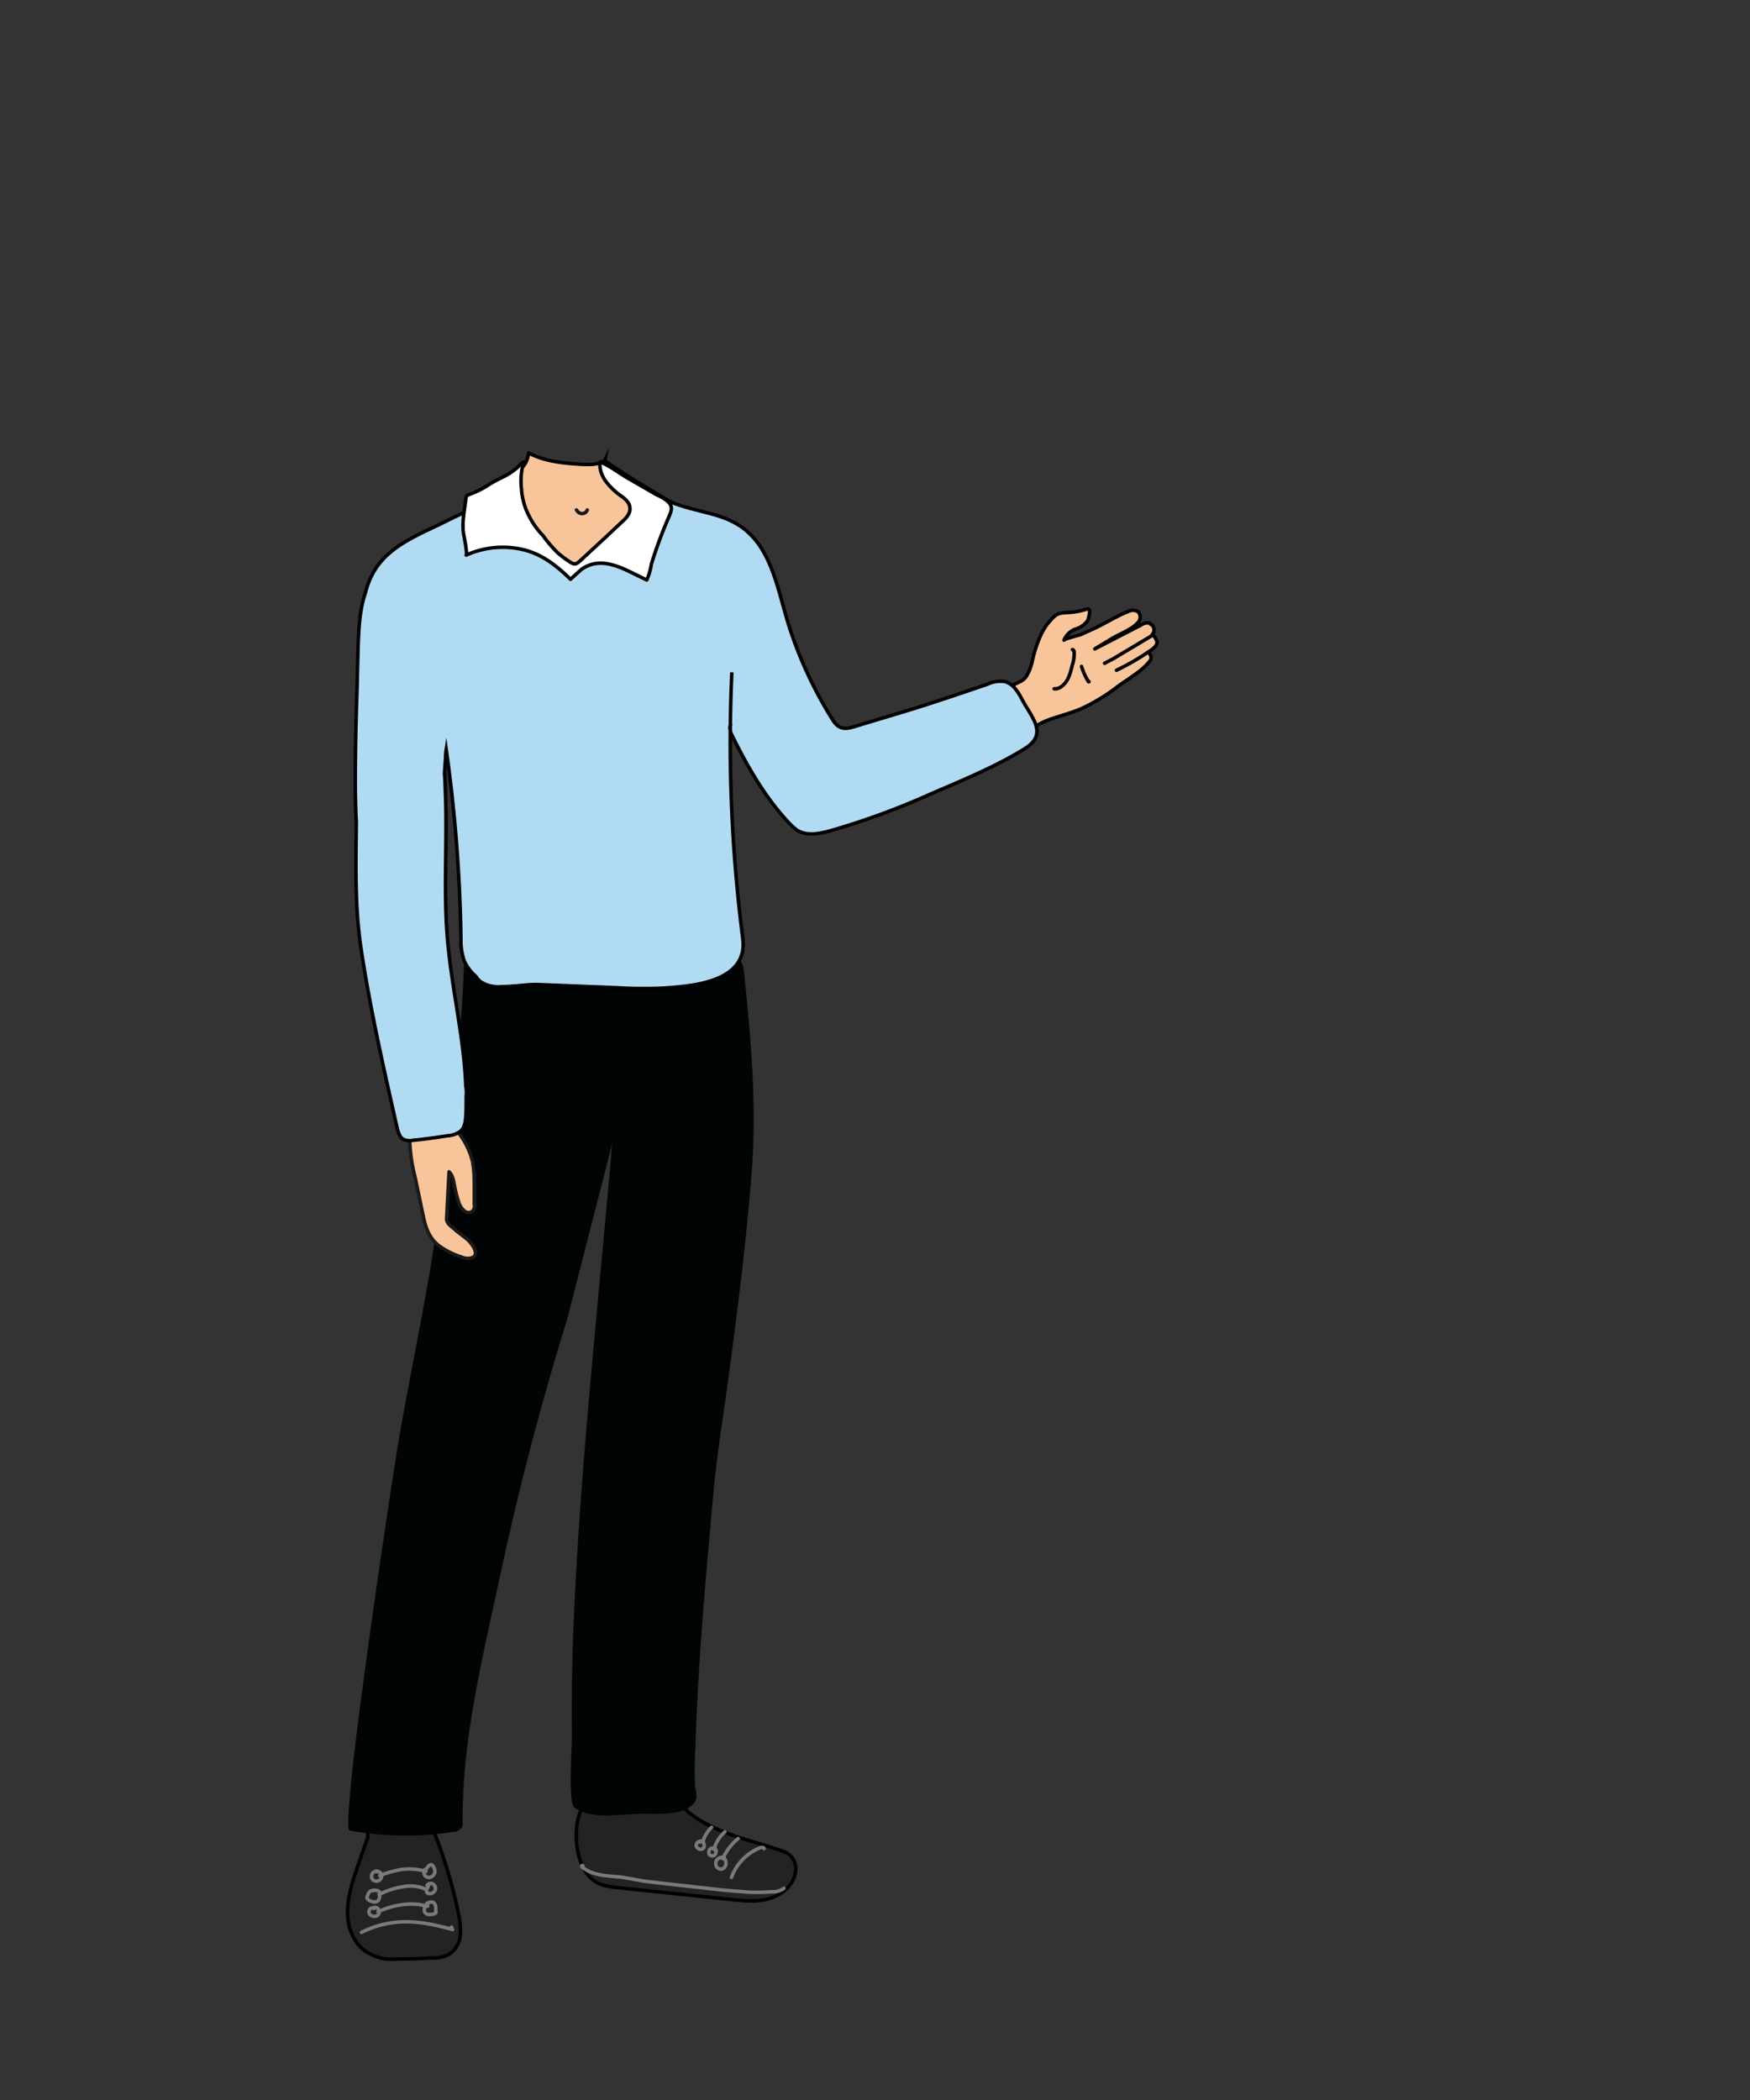 <svg xmlns="http://www.w3.org/2000/svg" viewBox="0 0 500 600"><rect x="0" y="0" width="500" height="600" fill="#333333" stroke="none"/><defs><style>.cls-2{fill:#f8c59a}.cls-2,.cls-4,.cls-5{stroke:#000}.cls-2,.cls-4,.cls-5,.cls-6{stroke-linecap:round;stroke-linejoin:round}.cls-4,.cls-6{fill:none}.cls-5{fill:#232323}.cls-6{stroke:#7a7a7a}</style></defs><g style="isolation:isolate"><g id="Layer_1" data-name="Layer 1"><path class="cls-2" d="M288.6 212.4l1.5-1c2.6-1.7 5.2-3.8 8-5.1s7.3-2.3 10.8-3.8a53.6 53.6 0 0010.5-6.4c3-2.2 6.8-4.3 9.1-7.2a1.5 1.5 0 000-2 1.7 1.7 0 00-.5-.6s3.1-1.6 2.5-3.2l-.5-1a2 2 0 00-.9-.7 1.9 1.9 0 00-.4-3.1l-.2-.2c-1-.5-2.6.5-2.6.5h.1l-13.2 6.8 4.8-2.9c2.1-1.3 5.7-2.6 7.4-4.5a2.3 2.3 0 00.3-3.1 2.6 2.6 0 00-2.4-.4c-3.3 1.2-6.6 3.3-9.9 4.9l-4.2 1.9c-.5.2-4.7 1.2-4.8 1.6a5.7 5.7 0 013.4-3.2 6.4 6.4 0 003.3-2.3c.2-.3 1.3-3.8-.1-3.4a20.6 20.6 0 01-5.3 1c-3.2.1-3.7.5-5.8 3s-3.7 6.9-4.6 11a13.3 13.3 0 01-1.7 4.3c-1.1 1.5-2.4 1.6-3.8 2.5s-6.4 3.2-6.3 5 1.4 3.1 1.9 4.2z"/><path d="M326 178.5h0z" style="mix-blend-mode:multiply" opacity=".5" stroke-linecap="round" stroke-linejoin="round" stroke="#000" fill="#f8c59a"/><path class="cls-4" d="M315.6 189.5l2.5-1.3 10.7-6.4m-9.8 9.7a70.8 70.8 0 008.9-5.1"/><path class="cls-5" d="M105.1 524.9l-2.9 8.3c-1.5 4.4-3 8.9-2.9 13.6s2.3 9.5 6.5 11.5 5.8 1.4 8.8 1.4 5.8-.1 8.7-.3a9.6 9.6 0 005-1 7.4 7.4 0 003.2-5.3 22.4 22.4 0 00-.5-6.3 136.9 136.9 0 00-7-23.4c-.7-1.7-1.4-3.3-3.1-3.8a8.2 8.2 0 00-3.1-.3 33.7 33.7 0 00-7.7.9 9.8 9.8 0 00-3.7 1.4 3.3 3.3 0 00-1.3 3.3z"/><path class="cls-6" d="M129 550.6l.3.7c-4.7-1.3-9.6-2.4-14.6-2.2a28.4 28.4 0 00-11.4 3m18.4-17.4a16.7 16.7 0 00-6.7-.6 29.9 29.9 0 00-6.5 1.8m13.4 4a10.9 10.9 0 00-6.9-.8 22 22 0 00-6.7 2.2m13.7 3.2c0-.2.2 0 .2.1a.3.3 0 01-.4 0c-4.5-1.3-9.5-.3-13.8 1.6"/><path class="cls-6" d="M107.3 534.6a1.6 1.6 0 011.7 1 1.5 1.5 0 01-2.7 1.2 1.8 1.8 0 01.1-1.6 1.4 1.4 0 011.5-.4m-1.6 5.4a2.3 2.3 0 011.8.1l.3.2a.7.7 0 01.1.5 3.3 3.3 0 01-.4 2c-.7.7-1.9.4-2.7-.1a1.2 1.2 0 01-.5-.5.9.9 0 01.1-.7 3.7 3.7 0 01.5-1.1 1.2 1.2 0 011.1-.4m0 4.9a1.2 1.2 0 011.6.5 1.2 1.2 0 01-.3 1.6 1.1 1.1 0 01-.8.3 1.6 1.6 0 01-1.4-.5 1.2 1.2 0 01-.1-1.4.9.9 0 011.3-.3m15.3-1.6a2.1 2.1 0 011.5-.2c.6.3.7.9.8 1.5v1a.4.4 0 010 .5c-.1.2-.3.2-.4.3a4.1 4.1 0 01-1.6.2 1.3 1.3 0 01-1.2-.8 1.7 1.7 0 010-1 3.7 3.7 0 01.7-1.4h.3m-.3-5.1a1.4 1.4 0 011.2-.6 1.5 1.5 0 011.2 1.7 1.6 1.6 0 01-1.8 1.2.8.8 0 01-.7-.4 1.5 1.5 0 01.1-.9l.5-1.1m-.9-4.5a2.7 2.7 0 00.7-.8c.3-.3.6-.6 1-.5a1.2 1.2 0 01.5.5 2.3 2.3 0 01.4 1.8 2.1 2.1 0 01-1.3 1.3 1.8 1.8 0 01-1.4-.4 1.4 1.4 0 01-.3-1.4c0-.3.3-.6.5-.5"/><path class="cls-5" d="M223.1 528.7a6.8 6.8 0 012.4 1.2 5.3 5.3 0 011.8 4.8c-.4 3.7-3.7 6.6-7.3 7.7s-7.5.7-11.3.3l-32.4-3.4a17.9 17.9 0 01-5.1-1.1c-4.4-2-6.2-7.4-6.5-12.2s.6-9.9 4.4-12.5 5.5-2 8.5-2.2 10.3-2.3 13.6-.6 3.4 5.5 5.9 7.4c7.4 5.7 17.4 7.7 26 10.6z"/><path class="cls-6" d="M218.3 528.2c-.1-.5-.8-.4-1.3-.2a14.4 14.4 0 00-8 8.4m1.9-11.1a16.4 16.4 0 00-4.3 5.5c.1.2.3 0 .3-.1m.2-7.3a10.1 10.1 0 00-3.1 5m-.7-6.3a9.7 9.7 0 00-2.5 4.1h.1m23.1 13.3a5.3 5.3 0 01-3.5 1 53 53 0 01-6.9.1l-6.3-.5-17.1-1.9-6-.7-6.2-1.1c-4-.5-8.4-.3-11.6-2.9a.5.5 0 01-.2-.4c.1-.1.4-.1.3 0"/><path class="cls-6" d="M206.7 531h.3a2.5 2.5 0 01.4 1.7 1.8 1.8 0 01-1.1 1.3 1.5 1.5 0 01-1.8-1.4 1.8 1.8 0 011.5-1.9c.3-.1.7 0 .7.3a.4.4 0 01-.5-.2m-2.3-2.8a.5.5 0 01.5.3.8.8 0 01.2.5 1.6 1.6 0 01-.4 1.2 1.1 1.1 0 01-1.5-.1 1.4 1.4 0 01.1-1.5 1.4 1.4 0 011.5-.3m-4.3-1.8a.4.4 0 01.5-.2 1 1 0 01.5.4 1.5 1.5 0 01.1 1.3c0 .2-.2.3-.3.4a1.3 1.3 0 01-1.9-.9 1.3 1.3 0 011.7-1.2"/><path d="M162 377.1q-11 35.4-18.8 71.7c-4.9 23-11.3 48.1-11 71.8a3 3 0 01-.3 1.6 3.2 3.2 0 01-2.5 1.2 88.5 88.5 0 01-29.5-.4c-3-.5 12-99.3 13.5-108.4 3.7-22.5 8.9-44.8 11.8-67.4s6.6-47.9 7.4-72.2a3.1 3.1 0 01.3-1.3 2 2 0 01.9-.6c5-2.6 10.2-1.7 15.6-1.8s13-.2 19.5-.1c12 .2 24 .7 35.9.7 2.2 0 4.6.1 6.1 1.7s1.6 3.4 1.8 5.3c1.9 18.4 3.5 37 2.1 55.6-1.6 20.8-4.3 41.6-7.1 62.3-1.4 10-3 20.1-3.9 30.2-2.2 24.1-4.4 48.2-5.1 72.4a93.7 93.7 0 00-.1 10.6c.1 1.8 1 3.4-.2 5-2.8 3.9-10.9 3.2-15.1 3.2-5.9.1-14 1.8-19.2-1.7-1.9-1.4-.6-18.2-.7-21.2-.1-7.9 0-15.8.2-23.7 1.6-48.1 7.2-96.7 11.3-144.8" fill="#000405" fill-rule="evenodd"/><path d="M117.4 330.1c0 .3.1.5.1.8a56 56 0 001.2 5.9l2.4 11.5c.7 3 1.8 5.7 4.3 7.6a22 22 0 006.3 3.2 4.6 4.6 0 002.6.4c3.3-.6.5-4.3-.8-5.4s-2.3-1.7-3.4-2.7-2.6-1.8-2.5-3.3l.7-13.3c1.1 1 1.3 2.7 1.6 4.2a34.5 34.5 0 001.2 4.6 5.1 5.1 0 001.6 2.4 1.7 1.7 0 002.5-.2 2 2 0 00.3-1.7v-6.7a34.3 34.3 0 00-.5-5.6 22.6 22.6 0 00-5.2-9.6 7 7 0 00-1.6-1.4 5.8 5.8 0 00-2.3-.3c-2.4.1-5 0-7.2.8s-1.8 1.3-1.7 3.1a54.8 54.8 0 00.4 5.7z" stroke="#1a1a1a" stroke-linecap="round" stroke-linejoin="round" fill="#f8c59a"/><path d="M209 206.8c-.8.8-.4 2.2.1 3.2 4.5 9.1 9.5 17.9 16.5 25.3a15 15 0 002.3 2c2.7 1.6 6.2.9 9.2.1a214.6 214.6 0 0028.7-10.5c9-3.9 18.6-7.8 27-13 6.7-4.2 2.1-8.7-.7-13.9-1.2-2.3-2.7-4.8-5.2-5.3a8.9 8.9 0 00-4.8.8c-7.9 2.7-15.8 5.4-23.7 7.8l-12.3 3.7c-3.7 1.1-6 2.3-8.3-1.5a117.3 117.3 0 01-12.2-26.1c-2.5-7.7-4.1-17.1-8.7-23.7-6.5-9.2-14.9-8.4-24.3-11.9-2.4-.9-20-11.9-19.8-12.3a4.7 4.7 0 00.2 2.6 16.4 16.4 0 004.7 6.1 16.7 16.7 0 012.3 2.3c.9 1.1 1.9 2.1 2.9 3.1l5.5 5.4a28.3 28.3 0 01-5 1.8c-1.7.2-3.5-.4-5.2-.1a8 8 0 00-4 2c-2.2 1.8-5.2 6.2-7.9 6.8s-6.6-3.9-8.3-5.5a132.4 132.4 0 01-10.9-11.6 4.3 4.3 0 00-2-1.6 2.8 2.8 0 00-1.3.1c-6 1.1-11.4 3.5-16.7 6.2-7.3 3.6-15.7 6.7-20.1 13.9a23.2 23.2 0 00-2.6 6.4c-1.7 4.9-1.9 10.4-2.1 15.8l-.3 12.2c-.3 8.7-.5 17.5-.5 26.2 0 3.8.1 7.5.3 11.3-.1 12.4-.5 24.4 1.5 37.1 2.6 16.9 6.4 33.6 10.2 50.4.3 1.1.7 2.5 1.7 3.1a4.2 4.2 0 002.7.3c3.4-.3 6.7-.8 10-1.3a6.7 6.7 0 003.8-1.4c1.1-1.1 1.3-2.8 1.4-4.3s.1-3.7.1-5.6a9 9 0 00-.1-2.8c-.5-12.9-3.5-25.7-4.9-38.5-1.7-14.7-.4-29.5-.9-44.2-.1-2.3-.1-4.5-.3-6.7l.3-4.5a17.9 17.9 0 01.2-2.3 428.6 428.6 0 014.2 54.2 17 17 0 001 6.3 13.1 13.1 0 003.3 4.3 5.3 5.3 0 001.2 1.4 8.5 8.5 0 004.4 1.5 4.9 4.9 0 001.7 0c3.6 0 7.7-.7 10.3-.6l22.6.9a121.6 121.6 0 0013.5.1c7.2-.5 19.7-1.4 22.2-9.5.7-2 .4-4.2.1-6.4a440.3 440.3 0 01-2.9-74.3" fill="#b1dbf2" stroke-miterlimit="10" stroke="#000"/><path class="cls-4" d="M301.2 196.8a3 3 0 002-.6c1.9-1.3 2.6-3.7 3.1-5.9a11.3 11.3 0 00.6-4.1c-.1-.3-.2-.6-.5-.6m2.6 4.8a19.3 19.3 0 002 4.4h.1c.1 0 0-.1 0-.1"/><path class="cls-2" d="M181.7 143.5a19.6 19.6 0 014.2 3.9 5.5 5.5 0 011.2 2.7c.2 1.8-.9 3.4-2.1 4.7a13.9 13.9 0 01-6.3 3.7c-2.1.5-4.3.7-6.5 1.2a21.2 21.2 0 00-7.4 3.6 3.2 3.2 0 01-2.4.9 4.7 4.7 0 01-.9-.6c-2.8-2.2-5.9-5.1-9.2-6.6s-5.9-1-8.3-3.3-5.7-5.8-5.1-9.3a8.5 8.5 0 01.9-2.2c1.7-3 4.5-5.2 7.4-7.1a6.9 6.9 0 003.8-5.7c4.9 2.6 10.5 3 15.9 3.3 1.8 0 3.6.1 5.1-.8-.2 5.3 6 8.8 9.7 11.6z"/><path d="M167.8 145.7a1.6 1.6 0 01-2.6.6c-.2-.1-.3-.4-.5-.6" stroke="#1a1a1a" fill="none" stroke-linecap="round" stroke-linejoin="round"/><path d="M180 145.5c-.1 1.6-1.3 2.7-2.6 3.9l-4.8 4.5-6.6 6.1c-1.4 1.3-1.8 1.5-3.4.4a28.5 28.5 0 01-3.3-2.5 37.2 37.2 0 01-4.1-4.8 23.2 23.2 0 01-3.9-5.4 19.5 19.5 0 01-2.3-7.9 20.5 20.5 0 01.6-7.8c-.6.2-1.3 1.1-1.8 1.6a24.8 24.8 0 01-2.6 1.9c-1.8 1-3.7 1.8-5.4 2.9a26.2 26.2 0 01-5.8 2.9 1.5 1.5 0 00-.7.5 1.9 1.9 0 00-.2.7c-.4 3.5-1.2 6.9-.6 10.3.1.5 1.1 5.6.7 5.8a25.5 25.5 0 0116.1-1.6c5.6 1.3 9.8 4.7 13.7 8.5l3.1-2.8c6.2-4.4 12.9.4 18.7 3a17.8 17.8 0 001.3-4.5 128.4 128.4 0 015-13.5c.7-1.7 1.3-3-.3-4.4s-2.7-1.6-4-2.4l-7.8-4.5c-2.5-1.5-4.8-3.3-7.5-4.4-.4 1.8.5 4 1.5 5.4a19.2 19.2 0 004.6 4.4c1.3 1 2.4 1.9 2.4 3.7z" fill="#fff" stroke-linecap="round" stroke-linejoin="round" stroke="#000"/></g></g></svg>